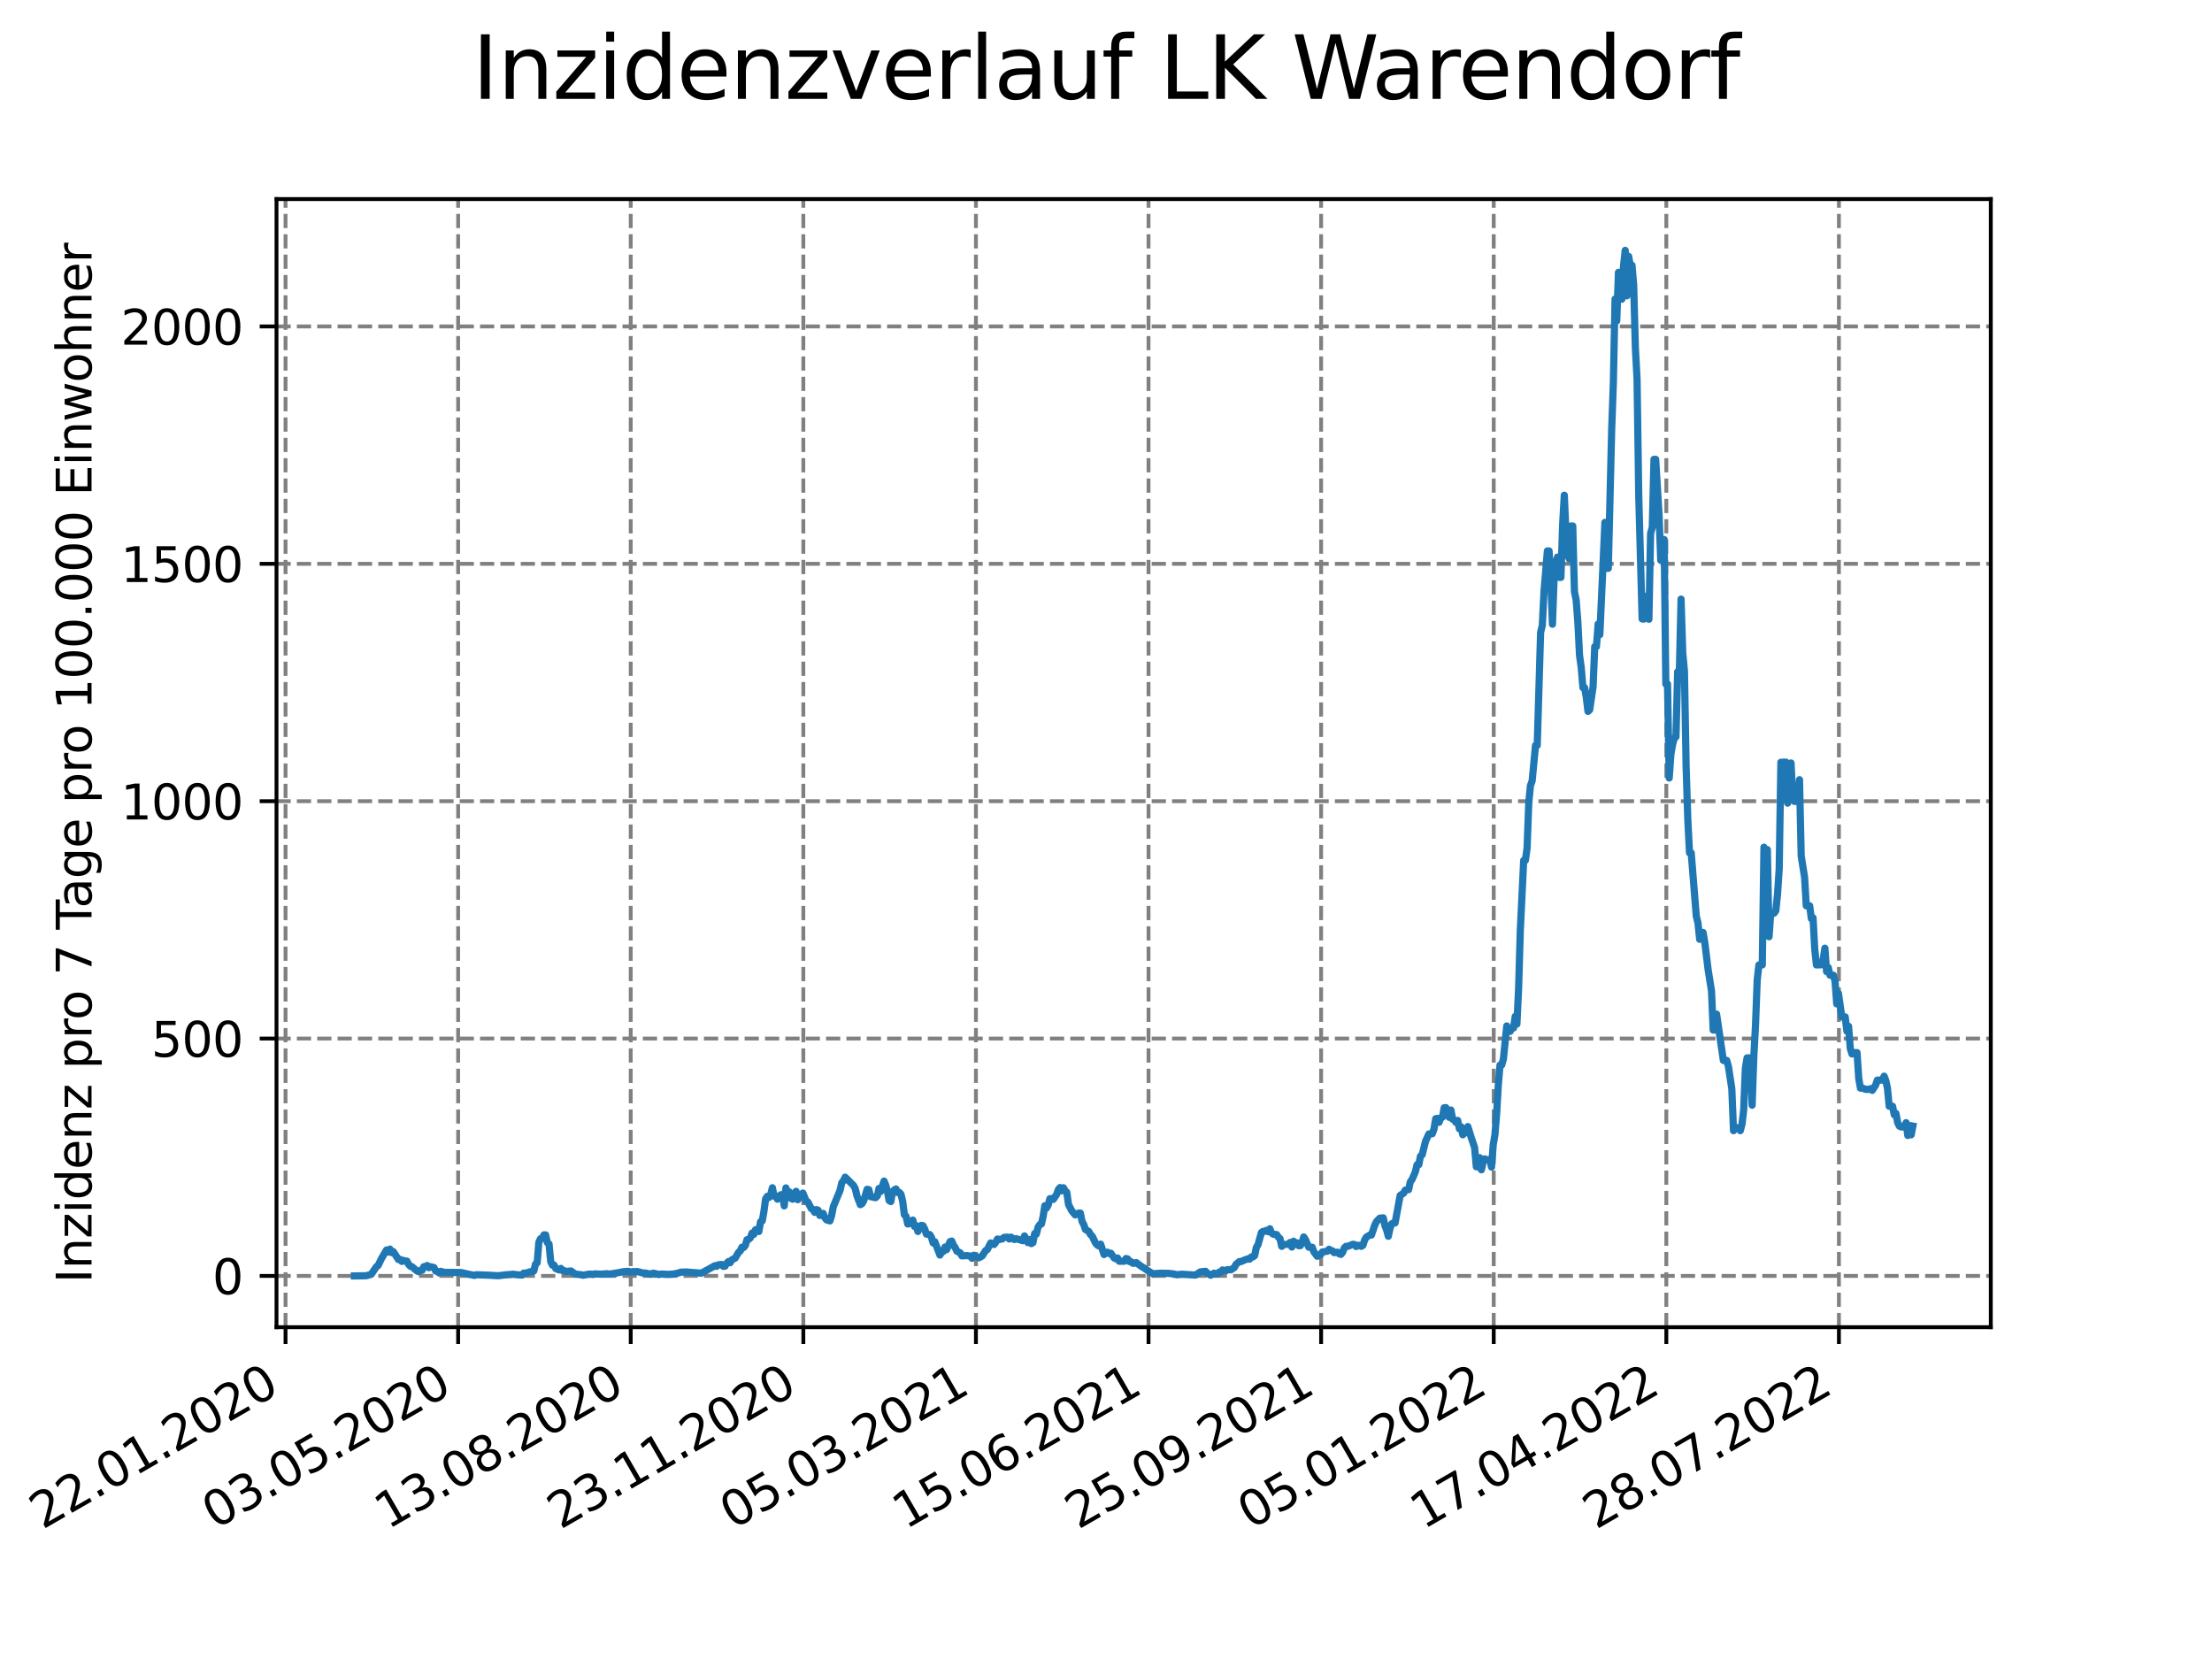 <?xml version="1.0" encoding="utf-8" standalone="no"?>
<!DOCTYPE svg PUBLIC "-//W3C//DTD SVG 1.1//EN"
  "http://www.w3.org/Graphics/SVG/1.1/DTD/svg11.dtd">
<svg xmlns:xlink="http://www.w3.org/1999/xlink" width="460.8pt" height="345.6pt" viewBox="0 0 460.8 345.6" xmlns="http://www.w3.org/2000/svg" version="1.1">
 <defs>
  <style type="text/css">*{stroke-linejoin: round; stroke-linecap: butt}</style>
 </defs>
 <g id="figure_1">
  <g id="patch_1">
   <path d="M 0 345.6 
L 460.8 345.6 
L 460.8 0 
L 0 0 
z
" style="fill: #ffffff"/>
  </g>
  <g id="axes_1">
   <g id="patch_2">
    <path d="M 57.6 276.48 
L 414.72 276.48 
L 414.72 41.472 
L 57.6 41.472 
z
" style="fill: #ffffff"/>
   </g>
   <g id="matplotlib.axis_1">
    <g id="xtick_1">
     <g id="line2d_1">
      <path d="M 59.483 276.48 
L 59.483 41.472 
" clip-path="url(#p70983e9c5d)" style="fill: none; stroke-dasharray: 2.96,1.28; stroke-dashoffset: 0; stroke: #808080; stroke-width: 0.8"/>
     </g>
     <g id="line2d_2">
      <defs>
       <path id="m62531415c8" d="M 0 0 
L 0 3.5 
" style="stroke: #000000; stroke-width: 0.8"/>
      </defs>
      <g>
       <use xlink:href="#m62531415c8" x="59.483" y="276.48" style="stroke: #000000; stroke-width: 0.8"/>
      </g>
     </g>
     <g id="text_1">
      <!-- 22.01.2020 -->
      <g transform="translate(8.858 318.689)rotate(-30)scale(0.1 -0.1)">
       <defs>
        <path id="DejaVuSans-32" d="M 1228 531 
L 3431 531 
L 3431 0 
L 469 0 
L 469 531 
Q 828 903 1448 1529 
Q 2069 2156 2228 2338 
Q 2531 2678 2651 2914 
Q 2772 3150 2772 3378 
Q 2772 3750 2511 3984 
Q 2250 4219 1831 4219 
Q 1534 4219 1204 4116 
Q 875 4013 500 3803 
L 500 4441 
Q 881 4594 1212 4672 
Q 1544 4750 1819 4750 
Q 2544 4750 2975 4387 
Q 3406 4025 3406 3419 
Q 3406 3131 3298 2873 
Q 3191 2616 2906 2266 
Q 2828 2175 2409 1742 
Q 1991 1309 1228 531 
z
" transform="scale(0.016)"/>
        <path id="DejaVuSans-2e" d="M 684 794 
L 1344 794 
L 1344 0 
L 684 0 
L 684 794 
z
" transform="scale(0.016)"/>
        <path id="DejaVuSans-30" d="M 2034 4250 
Q 1547 4250 1301 3770 
Q 1056 3291 1056 2328 
Q 1056 1369 1301 889 
Q 1547 409 2034 409 
Q 2525 409 2770 889 
Q 3016 1369 3016 2328 
Q 3016 3291 2770 3770 
Q 2525 4250 2034 4250 
z
M 2034 4750 
Q 2819 4750 3233 4129 
Q 3647 3509 3647 2328 
Q 3647 1150 3233 529 
Q 2819 -91 2034 -91 
Q 1250 -91 836 529 
Q 422 1150 422 2328 
Q 422 3509 836 4129 
Q 1250 4750 2034 4750 
z
" transform="scale(0.016)"/>
        <path id="DejaVuSans-31" d="M 794 531 
L 1825 531 
L 1825 4091 
L 703 3866 
L 703 4441 
L 1819 4666 
L 2450 4666 
L 2450 531 
L 3481 531 
L 3481 0 
L 794 0 
L 794 531 
z
" transform="scale(0.016)"/>
       </defs>
       <use xlink:href="#DejaVuSans-32"/>
       <use xlink:href="#DejaVuSans-32" x="63.623"/>
       <use xlink:href="#DejaVuSans-2e" x="127.246"/>
       <use xlink:href="#DejaVuSans-30" x="159.033"/>
       <use xlink:href="#DejaVuSans-31" x="222.656"/>
       <use xlink:href="#DejaVuSans-2e" x="286.279"/>
       <use xlink:href="#DejaVuSans-32" x="318.066"/>
       <use xlink:href="#DejaVuSans-30" x="381.689"/>
       <use xlink:href="#DejaVuSans-32" x="445.312"/>
       <use xlink:href="#DejaVuSans-30" x="508.936"/>
      </g>
     </g>
    </g>
    <g id="xtick_2">
     <g id="line2d_3">
      <path d="M 95.438 276.48 
L 95.438 41.472 
" clip-path="url(#p70983e9c5d)" style="fill: none; stroke-dasharray: 2.96,1.28; stroke-dashoffset: 0; stroke: #808080; stroke-width: 0.8"/>
     </g>
     <g id="line2d_4">
      <g>
       <use xlink:href="#m62531415c8" x="95.438" y="276.48" style="stroke: #000000; stroke-width: 0.8"/>
      </g>
     </g>
     <g id="text_2">
      <!-- 03.05.2020 -->
      <g transform="translate(44.813 318.689)rotate(-30)scale(0.1 -0.1)">
       <defs>
        <path id="DejaVuSans-33" d="M 2597 2516 
Q 3050 2419 3304 2112 
Q 3559 1806 3559 1356 
Q 3559 666 3084 287 
Q 2609 -91 1734 -91 
Q 1441 -91 1130 -33 
Q 819 25 488 141 
L 488 750 
Q 750 597 1062 519 
Q 1375 441 1716 441 
Q 2309 441 2620 675 
Q 2931 909 2931 1356 
Q 2931 1769 2642 2001 
Q 2353 2234 1838 2234 
L 1294 2234 
L 1294 2753 
L 1863 2753 
Q 2328 2753 2575 2939 
Q 2822 3125 2822 3475 
Q 2822 3834 2567 4026 
Q 2313 4219 1838 4219 
Q 1578 4219 1281 4162 
Q 984 4106 628 3988 
L 628 4550 
Q 988 4650 1302 4700 
Q 1616 4750 1894 4750 
Q 2613 4750 3031 4423 
Q 3450 4097 3450 3541 
Q 3450 3153 3228 2886 
Q 3006 2619 2597 2516 
z
" transform="scale(0.016)"/>
        <path id="DejaVuSans-35" d="M 691 4666 
L 3169 4666 
L 3169 4134 
L 1269 4134 
L 1269 2991 
Q 1406 3038 1543 3061 
Q 1681 3084 1819 3084 
Q 2600 3084 3056 2656 
Q 3513 2228 3513 1497 
Q 3513 744 3044 326 
Q 2575 -91 1722 -91 
Q 1428 -91 1123 -41 
Q 819 9 494 109 
L 494 744 
Q 775 591 1075 516 
Q 1375 441 1709 441 
Q 2250 441 2565 725 
Q 2881 1009 2881 1497 
Q 2881 1984 2565 2268 
Q 2250 2553 1709 2553 
Q 1456 2553 1204 2497 
Q 953 2441 691 2322 
L 691 4666 
z
" transform="scale(0.016)"/>
       </defs>
       <use xlink:href="#DejaVuSans-30"/>
       <use xlink:href="#DejaVuSans-33" x="63.623"/>
       <use xlink:href="#DejaVuSans-2e" x="127.246"/>
       <use xlink:href="#DejaVuSans-30" x="159.033"/>
       <use xlink:href="#DejaVuSans-35" x="222.656"/>
       <use xlink:href="#DejaVuSans-2e" x="286.279"/>
       <use xlink:href="#DejaVuSans-32" x="318.066"/>
       <use xlink:href="#DejaVuSans-30" x="381.689"/>
       <use xlink:href="#DejaVuSans-32" x="445.312"/>
       <use xlink:href="#DejaVuSans-30" x="508.936"/>
      </g>
     </g>
    </g>
    <g id="xtick_3">
     <g id="line2d_5">
      <path d="M 131.393 276.48 
L 131.393 41.472 
" clip-path="url(#p70983e9c5d)" style="fill: none; stroke-dasharray: 2.96,1.28; stroke-dashoffset: 0; stroke: #808080; stroke-width: 0.8"/>
     </g>
     <g id="line2d_6">
      <g>
       <use xlink:href="#m62531415c8" x="131.393" y="276.48" style="stroke: #000000; stroke-width: 0.8"/>
      </g>
     </g>
     <g id="text_3">
      <!-- 13.08.2020 -->
      <g transform="translate(80.768 318.689)rotate(-30)scale(0.1 -0.1)">
       <defs>
        <path id="DejaVuSans-38" d="M 2034 2216 
Q 1584 2216 1326 1975 
Q 1069 1734 1069 1313 
Q 1069 891 1326 650 
Q 1584 409 2034 409 
Q 2484 409 2743 651 
Q 3003 894 3003 1313 
Q 3003 1734 2745 1975 
Q 2488 2216 2034 2216 
z
M 1403 2484 
Q 997 2584 770 2862 
Q 544 3141 544 3541 
Q 544 4100 942 4425 
Q 1341 4750 2034 4750 
Q 2731 4750 3128 4425 
Q 3525 4100 3525 3541 
Q 3525 3141 3298 2862 
Q 3072 2584 2669 2484 
Q 3125 2378 3379 2068 
Q 3634 1759 3634 1313 
Q 3634 634 3220 271 
Q 2806 -91 2034 -91 
Q 1263 -91 848 271 
Q 434 634 434 1313 
Q 434 1759 690 2068 
Q 947 2378 1403 2484 
z
M 1172 3481 
Q 1172 3119 1398 2916 
Q 1625 2713 2034 2713 
Q 2441 2713 2670 2916 
Q 2900 3119 2900 3481 
Q 2900 3844 2670 4047 
Q 2441 4250 2034 4250 
Q 1625 4250 1398 4047 
Q 1172 3844 1172 3481 
z
" transform="scale(0.016)"/>
       </defs>
       <use xlink:href="#DejaVuSans-31"/>
       <use xlink:href="#DejaVuSans-33" x="63.623"/>
       <use xlink:href="#DejaVuSans-2e" x="127.246"/>
       <use xlink:href="#DejaVuSans-30" x="159.033"/>
       <use xlink:href="#DejaVuSans-38" x="222.656"/>
       <use xlink:href="#DejaVuSans-2e" x="286.279"/>
       <use xlink:href="#DejaVuSans-32" x="318.066"/>
       <use xlink:href="#DejaVuSans-30" x="381.689"/>
       <use xlink:href="#DejaVuSans-32" x="445.312"/>
       <use xlink:href="#DejaVuSans-30" x="508.936"/>
      </g>
     </g>
    </g>
    <g id="xtick_4">
     <g id="line2d_7">
      <path d="M 167.349 276.48 
L 167.349 41.472 
" clip-path="url(#p70983e9c5d)" style="fill: none; stroke-dasharray: 2.96,1.28; stroke-dashoffset: 0; stroke: #808080; stroke-width: 0.8"/>
     </g>
     <g id="line2d_8">
      <g>
       <use xlink:href="#m62531415c8" x="167.349" y="276.48" style="stroke: #000000; stroke-width: 0.8"/>
      </g>
     </g>
     <g id="text_4">
      <!-- 23.11.2020 -->
      <g transform="translate(116.723 318.689)rotate(-30)scale(0.1 -0.1)">
       <use xlink:href="#DejaVuSans-32"/>
       <use xlink:href="#DejaVuSans-33" x="63.623"/>
       <use xlink:href="#DejaVuSans-2e" x="127.246"/>
       <use xlink:href="#DejaVuSans-31" x="159.033"/>
       <use xlink:href="#DejaVuSans-31" x="222.656"/>
       <use xlink:href="#DejaVuSans-2e" x="286.279"/>
       <use xlink:href="#DejaVuSans-32" x="318.066"/>
       <use xlink:href="#DejaVuSans-30" x="381.689"/>
       <use xlink:href="#DejaVuSans-32" x="445.312"/>
       <use xlink:href="#DejaVuSans-30" x="508.936"/>
      </g>
     </g>
    </g>
    <g id="xtick_5">
     <g id="line2d_9">
      <path d="M 203.304 276.48 
L 203.304 41.472 
" clip-path="url(#p70983e9c5d)" style="fill: none; stroke-dasharray: 2.96,1.28; stroke-dashoffset: 0; stroke: #808080; stroke-width: 0.8"/>
     </g>
     <g id="line2d_10">
      <g>
       <use xlink:href="#m62531415c8" x="203.304" y="276.48" style="stroke: #000000; stroke-width: 0.8"/>
      </g>
     </g>
     <g id="text_5">
      <!-- 05.03.2021 -->
      <g transform="translate(152.679 318.689)rotate(-30)scale(0.1 -0.1)">
       <use xlink:href="#DejaVuSans-30"/>
       <use xlink:href="#DejaVuSans-35" x="63.623"/>
       <use xlink:href="#DejaVuSans-2e" x="127.246"/>
       <use xlink:href="#DejaVuSans-30" x="159.033"/>
       <use xlink:href="#DejaVuSans-33" x="222.656"/>
       <use xlink:href="#DejaVuSans-2e" x="286.279"/>
       <use xlink:href="#DejaVuSans-32" x="318.066"/>
       <use xlink:href="#DejaVuSans-30" x="381.689"/>
       <use xlink:href="#DejaVuSans-32" x="445.312"/>
       <use xlink:href="#DejaVuSans-31" x="508.936"/>
      </g>
     </g>
    </g>
    <g id="xtick_6">
     <g id="line2d_11">
      <path d="M 239.259 276.48 
L 239.259 41.472 
" clip-path="url(#p70983e9c5d)" style="fill: none; stroke-dasharray: 2.96,1.28; stroke-dashoffset: 0; stroke: #808080; stroke-width: 0.8"/>
     </g>
     <g id="line2d_12">
      <g>
       <use xlink:href="#m62531415c8" x="239.259" y="276.48" style="stroke: #000000; stroke-width: 0.8"/>
      </g>
     </g>
     <g id="text_6">
      <!-- 15.06.2021 -->
      <g transform="translate(188.634 318.689)rotate(-30)scale(0.1 -0.1)">
       <defs>
        <path id="DejaVuSans-36" d="M 2113 2584 
Q 1688 2584 1439 2293 
Q 1191 2003 1191 1497 
Q 1191 994 1439 701 
Q 1688 409 2113 409 
Q 2538 409 2786 701 
Q 3034 994 3034 1497 
Q 3034 2003 2786 2293 
Q 2538 2584 2113 2584 
z
M 3366 4563 
L 3366 3988 
Q 3128 4100 2886 4159 
Q 2644 4219 2406 4219 
Q 1781 4219 1451 3797 
Q 1122 3375 1075 2522 
Q 1259 2794 1537 2939 
Q 1816 3084 2150 3084 
Q 2853 3084 3261 2657 
Q 3669 2231 3669 1497 
Q 3669 778 3244 343 
Q 2819 -91 2113 -91 
Q 1303 -91 875 529 
Q 447 1150 447 2328 
Q 447 3434 972 4092 
Q 1497 4750 2381 4750 
Q 2619 4750 2861 4703 
Q 3103 4656 3366 4563 
z
" transform="scale(0.016)"/>
       </defs>
       <use xlink:href="#DejaVuSans-31"/>
       <use xlink:href="#DejaVuSans-35" x="63.623"/>
       <use xlink:href="#DejaVuSans-2e" x="127.246"/>
       <use xlink:href="#DejaVuSans-30" x="159.033"/>
       <use xlink:href="#DejaVuSans-36" x="222.656"/>
       <use xlink:href="#DejaVuSans-2e" x="286.279"/>
       <use xlink:href="#DejaVuSans-32" x="318.066"/>
       <use xlink:href="#DejaVuSans-30" x="381.689"/>
       <use xlink:href="#DejaVuSans-32" x="445.312"/>
       <use xlink:href="#DejaVuSans-31" x="508.936"/>
      </g>
     </g>
    </g>
    <g id="xtick_7">
     <g id="line2d_13">
      <path d="M 275.214 276.48 
L 275.214 41.472 
" clip-path="url(#p70983e9c5d)" style="fill: none; stroke-dasharray: 2.96,1.28; stroke-dashoffset: 0; stroke: #808080; stroke-width: 0.8"/>
     </g>
     <g id="line2d_14">
      <g>
       <use xlink:href="#m62531415c8" x="275.214" y="276.48" style="stroke: #000000; stroke-width: 0.8"/>
      </g>
     </g>
     <g id="text_7">
      <!-- 25.09.2021 -->
      <g transform="translate(224.589 318.689)rotate(-30)scale(0.1 -0.1)">
       <defs>
        <path id="DejaVuSans-39" d="M 703 97 
L 703 672 
Q 941 559 1184 500 
Q 1428 441 1663 441 
Q 2288 441 2617 861 
Q 2947 1281 2994 2138 
Q 2813 1869 2534 1725 
Q 2256 1581 1919 1581 
Q 1219 1581 811 2004 
Q 403 2428 403 3163 
Q 403 3881 828 4315 
Q 1253 4750 1959 4750 
Q 2769 4750 3195 4129 
Q 3622 3509 3622 2328 
Q 3622 1225 3098 567 
Q 2575 -91 1691 -91 
Q 1453 -91 1209 -44 
Q 966 3 703 97 
z
M 1959 2075 
Q 2384 2075 2632 2365 
Q 2881 2656 2881 3163 
Q 2881 3666 2632 3958 
Q 2384 4250 1959 4250 
Q 1534 4250 1286 3958 
Q 1038 3666 1038 3163 
Q 1038 2656 1286 2365 
Q 1534 2075 1959 2075 
z
" transform="scale(0.016)"/>
       </defs>
       <use xlink:href="#DejaVuSans-32"/>
       <use xlink:href="#DejaVuSans-35" x="63.623"/>
       <use xlink:href="#DejaVuSans-2e" x="127.246"/>
       <use xlink:href="#DejaVuSans-30" x="159.033"/>
       <use xlink:href="#DejaVuSans-39" x="222.656"/>
       <use xlink:href="#DejaVuSans-2e" x="286.279"/>
       <use xlink:href="#DejaVuSans-32" x="318.066"/>
       <use xlink:href="#DejaVuSans-30" x="381.689"/>
       <use xlink:href="#DejaVuSans-32" x="445.312"/>
       <use xlink:href="#DejaVuSans-31" x="508.936"/>
      </g>
     </g>
    </g>
    <g id="xtick_8">
     <g id="line2d_15">
      <path d="M 311.17 276.48 
L 311.17 41.472 
" clip-path="url(#p70983e9c5d)" style="fill: none; stroke-dasharray: 2.96,1.28; stroke-dashoffset: 0; stroke: #808080; stroke-width: 0.8"/>
     </g>
     <g id="line2d_16">
      <g>
       <use xlink:href="#m62531415c8" x="311.17" y="276.48" style="stroke: #000000; stroke-width: 0.8"/>
      </g>
     </g>
     <g id="text_8">
      <!-- 05.01.2022 -->
      <g transform="translate(260.544 318.689)rotate(-30)scale(0.1 -0.1)">
       <use xlink:href="#DejaVuSans-30"/>
       <use xlink:href="#DejaVuSans-35" x="63.623"/>
       <use xlink:href="#DejaVuSans-2e" x="127.246"/>
       <use xlink:href="#DejaVuSans-30" x="159.033"/>
       <use xlink:href="#DejaVuSans-31" x="222.656"/>
       <use xlink:href="#DejaVuSans-2e" x="286.279"/>
       <use xlink:href="#DejaVuSans-32" x="318.066"/>
       <use xlink:href="#DejaVuSans-30" x="381.689"/>
       <use xlink:href="#DejaVuSans-32" x="445.312"/>
       <use xlink:href="#DejaVuSans-32" x="508.936"/>
      </g>
     </g>
    </g>
    <g id="xtick_9">
     <g id="line2d_17">
      <path d="M 347.125 276.48 
L 347.125 41.472 
" clip-path="url(#p70983e9c5d)" style="fill: none; stroke-dasharray: 2.96,1.28; stroke-dashoffset: 0; stroke: #808080; stroke-width: 0.8"/>
     </g>
     <g id="line2d_18">
      <g>
       <use xlink:href="#m62531415c8" x="347.125" y="276.48" style="stroke: #000000; stroke-width: 0.8"/>
      </g>
     </g>
     <g id="text_9">
      <!-- 17.04.2022 -->
      <g transform="translate(296.5 318.689)rotate(-30)scale(0.1 -0.1)">
       <defs>
        <path id="DejaVuSans-37" d="M 525 4666 
L 3525 4666 
L 3525 4397 
L 1831 0 
L 1172 0 
L 2766 4134 
L 525 4134 
L 525 4666 
z
" transform="scale(0.016)"/>
        <path id="DejaVuSans-34" d="M 2419 4116 
L 825 1625 
L 2419 1625 
L 2419 4116 
z
M 2253 4666 
L 3047 4666 
L 3047 1625 
L 3713 1625 
L 3713 1100 
L 3047 1100 
L 3047 0 
L 2419 0 
L 2419 1100 
L 313 1100 
L 313 1709 
L 2253 4666 
z
" transform="scale(0.016)"/>
       </defs>
       <use xlink:href="#DejaVuSans-31"/>
       <use xlink:href="#DejaVuSans-37" x="63.623"/>
       <use xlink:href="#DejaVuSans-2e" x="127.246"/>
       <use xlink:href="#DejaVuSans-30" x="159.033"/>
       <use xlink:href="#DejaVuSans-34" x="222.656"/>
       <use xlink:href="#DejaVuSans-2e" x="286.279"/>
       <use xlink:href="#DejaVuSans-32" x="318.066"/>
       <use xlink:href="#DejaVuSans-30" x="381.689"/>
       <use xlink:href="#DejaVuSans-32" x="445.312"/>
       <use xlink:href="#DejaVuSans-32" x="508.936"/>
      </g>
     </g>
    </g>
    <g id="xtick_10">
     <g id="line2d_19">
      <path d="M 383.08 276.48 
L 383.08 41.472 
" clip-path="url(#p70983e9c5d)" style="fill: none; stroke-dasharray: 2.96,1.28; stroke-dashoffset: 0; stroke: #808080; stroke-width: 0.8"/>
     </g>
     <g id="line2d_20">
      <g>
       <use xlink:href="#m62531415c8" x="383.08" y="276.48" style="stroke: #000000; stroke-width: 0.8"/>
      </g>
     </g>
     <g id="text_10">
      <!-- 28.07.2022 -->
      <g transform="translate(332.455 318.689)rotate(-30)scale(0.1 -0.1)">
       <use xlink:href="#DejaVuSans-32"/>
       <use xlink:href="#DejaVuSans-38" x="63.623"/>
       <use xlink:href="#DejaVuSans-2e" x="127.246"/>
       <use xlink:href="#DejaVuSans-30" x="159.033"/>
       <use xlink:href="#DejaVuSans-37" x="222.656"/>
       <use xlink:href="#DejaVuSans-2e" x="286.279"/>
       <use xlink:href="#DejaVuSans-32" x="318.066"/>
       <use xlink:href="#DejaVuSans-30" x="381.689"/>
       <use xlink:href="#DejaVuSans-32" x="445.312"/>
       <use xlink:href="#DejaVuSans-32" x="508.936"/>
      </g>
     </g>
    </g>
   </g>
   <g id="matplotlib.axis_2">
    <g id="ytick_1">
     <g id="line2d_21">
      <path d="M 57.6 265.798 
L 414.72 265.798 
" clip-path="url(#p70983e9c5d)" style="fill: none; stroke-dasharray: 2.96,1.28; stroke-dashoffset: 0; stroke: #808080; stroke-width: 0.8"/>
     </g>
     <g id="line2d_22">
      <defs>
       <path id="md8bc93d835" d="M 0 0 
L -3.5 0 
" style="stroke: #000000; stroke-width: 0.8"/>
      </defs>
      <g>
       <use xlink:href="#md8bc93d835" x="57.6" y="265.798" style="stroke: #000000; stroke-width: 0.8"/>
      </g>
     </g>
     <g id="text_11">
      <!-- 0 -->
      <g transform="translate(44.237 269.597)scale(0.1 -0.1)">
       <use xlink:href="#DejaVuSans-30"/>
      </g>
     </g>
    </g>
    <g id="ytick_2">
     <g id="line2d_23">
      <path d="M 57.6 216.349 
L 414.72 216.349 
" clip-path="url(#p70983e9c5d)" style="fill: none; stroke-dasharray: 2.96,1.28; stroke-dashoffset: 0; stroke: #808080; stroke-width: 0.8"/>
     </g>
     <g id="line2d_24">
      <g>
       <use xlink:href="#md8bc93d835" x="57.6" y="216.349" style="stroke: #000000; stroke-width: 0.8"/>
      </g>
     </g>
     <g id="text_12">
      <!-- 500 -->
      <g transform="translate(31.512 220.148)scale(0.1 -0.1)">
       <use xlink:href="#DejaVuSans-35"/>
       <use xlink:href="#DejaVuSans-30" x="63.623"/>
       <use xlink:href="#DejaVuSans-30" x="127.246"/>
      </g>
     </g>
    </g>
    <g id="ytick_3">
     <g id="line2d_25">
      <path d="M 57.6 166.9 
L 414.72 166.9 
" clip-path="url(#p70983e9c5d)" style="fill: none; stroke-dasharray: 2.96,1.28; stroke-dashoffset: 0; stroke: #808080; stroke-width: 0.8"/>
     </g>
     <g id="line2d_26">
      <g>
       <use xlink:href="#md8bc93d835" x="57.6" y="166.9" style="stroke: #000000; stroke-width: 0.8"/>
      </g>
     </g>
     <g id="text_13">
      <!-- 1000 -->
      <g transform="translate(25.15 170.699)scale(0.1 -0.1)">
       <use xlink:href="#DejaVuSans-31"/>
       <use xlink:href="#DejaVuSans-30" x="63.623"/>
       <use xlink:href="#DejaVuSans-30" x="127.246"/>
       <use xlink:href="#DejaVuSans-30" x="190.869"/>
      </g>
     </g>
    </g>
    <g id="ytick_4">
     <g id="line2d_27">
      <path d="M 57.6 117.45 
L 414.72 117.45 
" clip-path="url(#p70983e9c5d)" style="fill: none; stroke-dasharray: 2.96,1.28; stroke-dashoffset: 0; stroke: #808080; stroke-width: 0.8"/>
     </g>
     <g id="line2d_28">
      <g>
       <use xlink:href="#md8bc93d835" x="57.6" y="117.45" style="stroke: #000000; stroke-width: 0.8"/>
      </g>
     </g>
     <g id="text_14">
      <!-- 1500 -->
      <g transform="translate(25.15 121.25)scale(0.1 -0.1)">
       <use xlink:href="#DejaVuSans-31"/>
       <use xlink:href="#DejaVuSans-35" x="63.623"/>
       <use xlink:href="#DejaVuSans-30" x="127.246"/>
       <use xlink:href="#DejaVuSans-30" x="190.869"/>
      </g>
     </g>
    </g>
    <g id="ytick_5">
     <g id="line2d_29">
      <path d="M 57.6 68.001 
L 414.72 68.001 
" clip-path="url(#p70983e9c5d)" style="fill: none; stroke-dasharray: 2.96,1.28; stroke-dashoffset: 0; stroke: #808080; stroke-width: 0.8"/>
     </g>
     <g id="line2d_30">
      <g>
       <use xlink:href="#md8bc93d835" x="57.6" y="68.001" style="stroke: #000000; stroke-width: 0.8"/>
      </g>
     </g>
     <g id="text_15">
      <!-- 2000 -->
      <g transform="translate(25.15 71.8)scale(0.1 -0.1)">
       <use xlink:href="#DejaVuSans-32"/>
       <use xlink:href="#DejaVuSans-30" x="63.623"/>
       <use xlink:href="#DejaVuSans-30" x="127.246"/>
       <use xlink:href="#DejaVuSans-30" x="190.869"/>
      </g>
     </g>
    </g>
    <g id="text_16">
     <!-- Inzidenz pro 7 Tage pro 100.000 Einwohner -->
     <g transform="translate(19.07 267.301)rotate(-90)scale(0.1 -0.1)">
      <defs>
       <path id="DejaVuSans-49" d="M 628 4666 
L 1259 4666 
L 1259 0 
L 628 0 
L 628 4666 
z
" transform="scale(0.016)"/>
       <path id="DejaVuSans-6e" d="M 3513 2113 
L 3513 0 
L 2938 0 
L 2938 2094 
Q 2938 2591 2744 2837 
Q 2550 3084 2163 3084 
Q 1697 3084 1428 2787 
Q 1159 2491 1159 1978 
L 1159 0 
L 581 0 
L 581 3500 
L 1159 3500 
L 1159 2956 
Q 1366 3272 1645 3428 
Q 1925 3584 2291 3584 
Q 2894 3584 3203 3211 
Q 3513 2838 3513 2113 
z
" transform="scale(0.016)"/>
       <path id="DejaVuSans-7a" d="M 353 3500 
L 3084 3500 
L 3084 2975 
L 922 459 
L 3084 459 
L 3084 0 
L 275 0 
L 275 525 
L 2438 3041 
L 353 3041 
L 353 3500 
z
" transform="scale(0.016)"/>
       <path id="DejaVuSans-69" d="M 603 3500 
L 1178 3500 
L 1178 0 
L 603 0 
L 603 3500 
z
M 603 4863 
L 1178 4863 
L 1178 4134 
L 603 4134 
L 603 4863 
z
" transform="scale(0.016)"/>
       <path id="DejaVuSans-64" d="M 2906 2969 
L 2906 4863 
L 3481 4863 
L 3481 0 
L 2906 0 
L 2906 525 
Q 2725 213 2448 61 
Q 2172 -91 1784 -91 
Q 1150 -91 751 415 
Q 353 922 353 1747 
Q 353 2572 751 3078 
Q 1150 3584 1784 3584 
Q 2172 3584 2448 3432 
Q 2725 3281 2906 2969 
z
M 947 1747 
Q 947 1113 1208 752 
Q 1469 391 1925 391 
Q 2381 391 2643 752 
Q 2906 1113 2906 1747 
Q 2906 2381 2643 2742 
Q 2381 3103 1925 3103 
Q 1469 3103 1208 2742 
Q 947 2381 947 1747 
z
" transform="scale(0.016)"/>
       <path id="DejaVuSans-65" d="M 3597 1894 
L 3597 1613 
L 953 1613 
Q 991 1019 1311 708 
Q 1631 397 2203 397 
Q 2534 397 2845 478 
Q 3156 559 3463 722 
L 3463 178 
Q 3153 47 2828 -22 
Q 2503 -91 2169 -91 
Q 1331 -91 842 396 
Q 353 884 353 1716 
Q 353 2575 817 3079 
Q 1281 3584 2069 3584 
Q 2775 3584 3186 3129 
Q 3597 2675 3597 1894 
z
M 3022 2063 
Q 3016 2534 2758 2815 
Q 2500 3097 2075 3097 
Q 1594 3097 1305 2825 
Q 1016 2553 972 2059 
L 3022 2063 
z
" transform="scale(0.016)"/>
       <path id="DejaVuSans-20" transform="scale(0.016)"/>
       <path id="DejaVuSans-70" d="M 1159 525 
L 1159 -1331 
L 581 -1331 
L 581 3500 
L 1159 3500 
L 1159 2969 
Q 1341 3281 1617 3432 
Q 1894 3584 2278 3584 
Q 2916 3584 3314 3078 
Q 3713 2572 3713 1747 
Q 3713 922 3314 415 
Q 2916 -91 2278 -91 
Q 1894 -91 1617 61 
Q 1341 213 1159 525 
z
M 3116 1747 
Q 3116 2381 2855 2742 
Q 2594 3103 2138 3103 
Q 1681 3103 1420 2742 
Q 1159 2381 1159 1747 
Q 1159 1113 1420 752 
Q 1681 391 2138 391 
Q 2594 391 2855 752 
Q 3116 1113 3116 1747 
z
" transform="scale(0.016)"/>
       <path id="DejaVuSans-72" d="M 2631 2963 
Q 2534 3019 2420 3045 
Q 2306 3072 2169 3072 
Q 1681 3072 1420 2755 
Q 1159 2438 1159 1844 
L 1159 0 
L 581 0 
L 581 3500 
L 1159 3500 
L 1159 2956 
Q 1341 3275 1631 3429 
Q 1922 3584 2338 3584 
Q 2397 3584 2469 3576 
Q 2541 3569 2628 3553 
L 2631 2963 
z
" transform="scale(0.016)"/>
       <path id="DejaVuSans-6f" d="M 1959 3097 
Q 1497 3097 1228 2736 
Q 959 2375 959 1747 
Q 959 1119 1226 758 
Q 1494 397 1959 397 
Q 2419 397 2687 759 
Q 2956 1122 2956 1747 
Q 2956 2369 2687 2733 
Q 2419 3097 1959 3097 
z
M 1959 3584 
Q 2709 3584 3137 3096 
Q 3566 2609 3566 1747 
Q 3566 888 3137 398 
Q 2709 -91 1959 -91 
Q 1206 -91 779 398 
Q 353 888 353 1747 
Q 353 2609 779 3096 
Q 1206 3584 1959 3584 
z
" transform="scale(0.016)"/>
       <path id="DejaVuSans-54" d="M -19 4666 
L 3928 4666 
L 3928 4134 
L 2272 4134 
L 2272 0 
L 1638 0 
L 1638 4134 
L -19 4134 
L -19 4666 
z
" transform="scale(0.016)"/>
       <path id="DejaVuSans-61" d="M 2194 1759 
Q 1497 1759 1228 1600 
Q 959 1441 959 1056 
Q 959 750 1161 570 
Q 1363 391 1709 391 
Q 2188 391 2477 730 
Q 2766 1069 2766 1631 
L 2766 1759 
L 2194 1759 
z
M 3341 1997 
L 3341 0 
L 2766 0 
L 2766 531 
Q 2569 213 2275 61 
Q 1981 -91 1556 -91 
Q 1019 -91 701 211 
Q 384 513 384 1019 
Q 384 1609 779 1909 
Q 1175 2209 1959 2209 
L 2766 2209 
L 2766 2266 
Q 2766 2663 2505 2880 
Q 2244 3097 1772 3097 
Q 1472 3097 1187 3025 
Q 903 2953 641 2809 
L 641 3341 
Q 956 3463 1253 3523 
Q 1550 3584 1831 3584 
Q 2591 3584 2966 3190 
Q 3341 2797 3341 1997 
z
" transform="scale(0.016)"/>
       <path id="DejaVuSans-67" d="M 2906 1791 
Q 2906 2416 2648 2759 
Q 2391 3103 1925 3103 
Q 1463 3103 1205 2759 
Q 947 2416 947 1791 
Q 947 1169 1205 825 
Q 1463 481 1925 481 
Q 2391 481 2648 825 
Q 2906 1169 2906 1791 
z
M 3481 434 
Q 3481 -459 3084 -895 
Q 2688 -1331 1869 -1331 
Q 1566 -1331 1297 -1286 
Q 1028 -1241 775 -1147 
L 775 -588 
Q 1028 -725 1275 -790 
Q 1522 -856 1778 -856 
Q 2344 -856 2625 -561 
Q 2906 -266 2906 331 
L 2906 616 
Q 2728 306 2450 153 
Q 2172 0 1784 0 
Q 1141 0 747 490 
Q 353 981 353 1791 
Q 353 2603 747 3093 
Q 1141 3584 1784 3584 
Q 2172 3584 2450 3431 
Q 2728 3278 2906 2969 
L 2906 3500 
L 3481 3500 
L 3481 434 
z
" transform="scale(0.016)"/>
       <path id="DejaVuSans-45" d="M 628 4666 
L 3578 4666 
L 3578 4134 
L 1259 4134 
L 1259 2753 
L 3481 2753 
L 3481 2222 
L 1259 2222 
L 1259 531 
L 3634 531 
L 3634 0 
L 628 0 
L 628 4666 
z
" transform="scale(0.016)"/>
       <path id="DejaVuSans-77" d="M 269 3500 
L 844 3500 
L 1563 769 
L 2278 3500 
L 2956 3500 
L 3675 769 
L 4391 3500 
L 4966 3500 
L 4050 0 
L 3372 0 
L 2619 2869 
L 1863 0 
L 1184 0 
L 269 3500 
z
" transform="scale(0.016)"/>
       <path id="DejaVuSans-68" d="M 3513 2113 
L 3513 0 
L 2938 0 
L 2938 2094 
Q 2938 2591 2744 2837 
Q 2550 3084 2163 3084 
Q 1697 3084 1428 2787 
Q 1159 2491 1159 1978 
L 1159 0 
L 581 0 
L 581 4863 
L 1159 4863 
L 1159 2956 
Q 1366 3272 1645 3428 
Q 1925 3584 2291 3584 
Q 2894 3584 3203 3211 
Q 3513 2838 3513 2113 
z
" transform="scale(0.016)"/>
      </defs>
      <use xlink:href="#DejaVuSans-49"/>
      <use xlink:href="#DejaVuSans-6e" x="29.492"/>
      <use xlink:href="#DejaVuSans-7a" x="92.871"/>
      <use xlink:href="#DejaVuSans-69" x="145.361"/>
      <use xlink:href="#DejaVuSans-64" x="173.145"/>
      <use xlink:href="#DejaVuSans-65" x="236.621"/>
      <use xlink:href="#DejaVuSans-6e" x="298.145"/>
      <use xlink:href="#DejaVuSans-7a" x="361.523"/>
      <use xlink:href="#DejaVuSans-20" x="414.014"/>
      <use xlink:href="#DejaVuSans-70" x="445.801"/>
      <use xlink:href="#DejaVuSans-72" x="509.277"/>
      <use xlink:href="#DejaVuSans-6f" x="548.141"/>
      <use xlink:href="#DejaVuSans-20" x="609.322"/>
      <use xlink:href="#DejaVuSans-37" x="641.109"/>
      <use xlink:href="#DejaVuSans-20" x="704.732"/>
      <use xlink:href="#DejaVuSans-54" x="736.52"/>
      <use xlink:href="#DejaVuSans-61" x="781.104"/>
      <use xlink:href="#DejaVuSans-67" x="842.383"/>
      <use xlink:href="#DejaVuSans-65" x="905.859"/>
      <use xlink:href="#DejaVuSans-20" x="967.383"/>
      <use xlink:href="#DejaVuSans-70" x="999.17"/>
      <use xlink:href="#DejaVuSans-72" x="1062.646"/>
      <use xlink:href="#DejaVuSans-6f" x="1101.51"/>
      <use xlink:href="#DejaVuSans-20" x="1162.691"/>
      <use xlink:href="#DejaVuSans-31" x="1194.479"/>
      <use xlink:href="#DejaVuSans-30" x="1258.102"/>
      <use xlink:href="#DejaVuSans-30" x="1321.725"/>
      <use xlink:href="#DejaVuSans-2e" x="1385.348"/>
      <use xlink:href="#DejaVuSans-30" x="1417.135"/>
      <use xlink:href="#DejaVuSans-30" x="1480.758"/>
      <use xlink:href="#DejaVuSans-30" x="1544.381"/>
      <use xlink:href="#DejaVuSans-20" x="1608.004"/>
      <use xlink:href="#DejaVuSans-45" x="1639.791"/>
      <use xlink:href="#DejaVuSans-69" x="1702.975"/>
      <use xlink:href="#DejaVuSans-6e" x="1730.758"/>
      <use xlink:href="#DejaVuSans-77" x="1794.137"/>
      <use xlink:href="#DejaVuSans-6f" x="1875.924"/>
      <use xlink:href="#DejaVuSans-68" x="1937.105"/>
      <use xlink:href="#DejaVuSans-6e" x="2000.484"/>
      <use xlink:href="#DejaVuSans-65" x="2063.863"/>
      <use xlink:href="#DejaVuSans-72" x="2125.387"/>
     </g>
    </g>
   </g>
   <g id="line2d_31">
    <path d="M 73.833 265.798 
L 76.3 265.762 
L 77.358 265.442 
L 78.415 263.876 
L 78.768 263.626 
L 79.473 262.167 
L 80.53 260.387 
L 80.883 260.814 
L 81.235 260.209 
L 81.588 260.957 
L 81.94 260.743 
L 82.998 262.381 
L 83.35 262.345 
L 83.703 262.772 
L 84.055 262.559 
L 84.408 262.737 
L 84.76 262.701 
L 85.113 263.377 
L 85.465 263.769 
L 85.818 263.876 
L 86.875 264.766 
L 87.228 264.908 
L 87.58 264.659 
L 87.933 264.623 
L 88.285 263.876 
L 88.638 263.84 
L 88.99 263.626 
L 89.343 264.089 
L 89.695 263.876 
L 90.4 264.054 
L 90.753 264.766 
L 91.105 264.872 
L 91.458 265.157 
L 91.81 264.837 
L 92.515 265.05 
L 96.04 265.086 
L 97.45 265.406 
L 98.86 265.691 
L 99.213 265.549 
L 102.033 265.655 
L 103.795 265.762 
L 105.205 265.584 
L 106.968 265.442 
L 107.673 265.549 
L 108.73 265.62 
L 109.083 265.228 
L 109.788 265.157 
L 110.493 264.908 
L 110.845 264.908 
L 111.198 264.766 
L 111.55 263.342 
L 111.903 263.057 
L 112.255 258.75 
L 112.608 258.038 
L 112.96 258.002 
L 113.313 257.255 
L 113.665 257.255 
L 114.018 258.857 
L 114.37 259.141 
L 114.723 262.808 
L 115.075 263.555 
L 115.428 263.555 
L 115.78 264.267 
L 116.485 264.552 
L 116.838 264.232 
L 117.191 264.694 
L 117.543 264.694 
L 117.896 264.872 
L 118.953 264.766 
L 119.658 265.299 
L 120.011 265.442 
L 121.068 265.549 
L 121.421 265.655 
L 122.831 265.406 
L 123.536 265.477 
L 123.888 265.371 
L 125.298 265.442 
L 126.356 265.335 
L 127.061 265.406 
L 128.823 265.122 
L 129.881 264.908 
L 130.938 264.837 
L 131.291 265.015 
L 131.996 264.872 
L 132.348 264.944 
L 132.701 264.872 
L 134.111 265.228 
L 134.463 265.193 
L 135.521 265.442 
L 135.873 265.264 
L 136.226 265.228 
L 137.283 265.513 
L 137.636 265.406 
L 139.398 265.477 
L 140.456 265.371 
L 141.161 265.228 
L 141.866 265.015 
L 142.923 264.979 
L 146.096 265.228 
L 148.563 263.876 
L 148.916 263.662 
L 149.268 263.804 
L 149.621 263.484 
L 150.326 263.413 
L 150.678 263.804 
L 151.031 263.769 
L 151.383 263.164 
L 151.736 262.808 
L 152.088 263.057 
L 152.441 262.452 
L 153.146 262.096 
L 153.851 260.886 
L 154.203 260.601 
L 154.556 259.818 
L 154.908 259.889 
L 155.261 259.462 
L 155.613 258.252 
L 155.966 258.18 
L 156.318 257.86 
L 156.671 256.863 
L 157.023 257.148 
L 157.376 256.187 
L 157.728 256.116 
L 158.081 256.543 
L 158.433 254.514 
L 158.786 254.336 
L 159.138 252.378 
L 159.491 249.744 
L 159.843 249.21 
L 160.196 249.46 
L 160.548 248.854 
L 160.901 247.431 
L 161.253 249.175 
L 161.606 249.104 
L 161.958 249.815 
L 162.311 249.531 
L 162.663 248.89 
L 163.016 248.854 
L 163.368 251.204 
L 163.721 247.466 
L 164.073 248.676 
L 164.426 248.285 
L 164.778 249.638 
L 165.131 249.815 
L 165.483 249.282 
L 165.836 248.178 
L 166.188 249.922 
L 166.541 249.424 
L 166.893 249.353 
L 167.246 248.534 
L 167.951 250.207 
L 168.303 250.421 
L 169.008 251.773 
L 169.361 251.951 
L 169.713 252.556 
L 170.066 251.987 
L 170.418 252.094 
L 170.771 253.197 
L 171.123 253.126 
L 171.476 252.77 
L 171.828 253.66 
L 172.181 254.123 
L 172.886 254.336 
L 173.238 253.233 
L 173.591 251.382 
L 175.001 247.965 
L 175.353 246.398 
L 175.706 245.971 
L 176.058 245.224 
L 177.821 246.968 
L 178.173 247.644 
L 178.526 249.139 
L 179.231 250.955 
L 179.583 250.741 
L 179.936 250.136 
L 180.641 247.751 
L 180.993 247.822 
L 181.346 249.282 
L 182.403 249.495 
L 182.756 249.139 
L 183.108 247.573 
L 183.461 248.214 
L 184.166 246.042 
L 184.518 246.897 
L 184.871 248.214 
L 185.223 250.1 
L 185.576 250.314 
L 185.928 248.285 
L 186.281 247.893 
L 186.633 247.68 
L 186.986 248.427 
L 187.338 248.392 
L 187.691 248.783 
L 188.043 250.278 
L 188.396 253.055 
L 188.748 253.375 
L 189.101 254.977 
L 189.453 254.906 
L 190.158 254.158 
L 190.511 255.511 
L 190.863 255.333 
L 191.216 256.543 
L 191.921 255.262 
L 192.273 255.333 
L 192.626 256.009 
L 192.978 257.077 
L 193.683 257.184 
L 194.036 257.753 
L 194.388 258.928 
L 194.741 258.679 
L 195.798 261.455 
L 196.151 260.85 
L 196.504 260.708 
L 196.856 259.782 
L 197.209 260.316 
L 197.914 258.643 
L 198.266 258.536 
L 198.619 259.391 
L 198.971 259.889 
L 199.324 260.636 
L 200.029 260.992 
L 200.381 261.633 
L 201.439 261.562 
L 202.144 261.669 
L 202.496 262.131 
L 202.849 261.491 
L 203.906 262.025 
L 204.611 261.633 
L 205.316 260.53 
L 205.669 260.316 
L 206.374 258.928 
L 206.726 259.177 
L 207.079 259.248 
L 207.431 258.786 
L 207.784 258.109 
L 208.136 258.216 
L 208.841 258.074 
L 209.194 257.753 
L 209.899 257.718 
L 210.251 258.109 
L 210.604 257.718 
L 211.309 258.216 
L 211.661 258.038 
L 213.071 258.465 
L 213.424 257.468 
L 214.129 258.857 
L 214.481 258.216 
L 214.834 259.07 
L 215.186 258.857 
L 215.539 256.97 
L 215.891 257.077 
L 216.244 255.653 
L 216.596 255.119 
L 216.949 254.977 
L 217.301 253.411 
L 217.654 251.168 
L 218.006 251.666 
L 218.359 251.026 
L 218.711 249.709 
L 219.064 249.673 
L 219.416 249.851 
L 220.121 248.819 
L 220.474 247.787 
L 220.826 247.395 
L 221.179 248.071 
L 221.531 247.431 
L 221.884 248.036 
L 222.236 248.392 
L 222.589 250.919 
L 223.294 252.272 
L 223.999 253.09 
L 224.704 252.699 
L 225.056 252.699 
L 225.409 254.443 
L 225.761 255.084 
L 226.114 256.116 
L 226.819 256.543 
L 227.171 257.184 
L 227.524 257.504 
L 228.229 258.964 
L 228.581 259.355 
L 228.934 259.569 
L 229.286 259.177 
L 229.991 261.348 
L 230.344 260.992 
L 230.696 260.85 
L 231.049 261.135 
L 231.401 261.064 
L 232.106 262.06 
L 232.459 262.238 
L 232.811 262.06 
L 233.164 262.737 
L 234.221 262.737 
L 234.574 262.167 
L 234.926 262.274 
L 235.279 262.808 
L 235.631 262.843 
L 235.984 263.164 
L 236.336 263.164 
L 236.689 263.021 
L 237.746 263.804 
L 238.451 264.232 
L 239.861 265.193 
L 240.214 265.335 
L 241.976 265.228 
L 243.386 265.264 
L 244.444 265.371 
L 245.149 265.549 
L 246.206 265.442 
L 249.026 265.62 
L 250.084 264.944 
L 251.141 264.837 
L 251.494 265.228 
L 252.199 265.655 
L 252.904 265.228 
L 253.256 265.371 
L 253.609 265.371 
L 253.961 265.015 
L 254.314 265.05 
L 254.666 264.552 
L 255.371 264.73 
L 255.724 264.481 
L 256.429 264.516 
L 257.134 264.054 
L 257.486 263.377 
L 258.191 262.808 
L 258.544 262.808 
L 259.249 262.487 
L 259.954 262.238 
L 260.306 262.309 
L 260.659 261.847 
L 261.011 261.847 
L 261.364 261.562 
L 261.716 259.889 
L 262.069 259.284 
L 262.774 256.757 
L 263.126 256.507 
L 263.479 256.507 
L 263.831 256.294 
L 264.184 256.579 
L 264.536 255.973 
L 264.889 256.828 
L 265.241 257.113 
L 265.946 257.184 
L 266.299 257.718 
L 266.651 258.038 
L 267.004 259.64 
L 267.356 259.284 
L 268.414 259.177 
L 268.766 258.821 
L 269.119 259.782 
L 269.471 258.572 
L 269.824 259.07 
L 270.176 258.892 
L 270.529 259.497 
L 270.881 259.497 
L 271.234 258.892 
L 271.586 257.682 
L 271.939 258.216 
L 272.644 259.818 
L 273.349 259.818 
L 273.701 260.779 
L 274.406 261.704 
L 274.759 261.455 
L 275.111 261.348 
L 275.464 260.814 
L 276.169 260.708 
L 276.522 260.636 
L 276.874 260.245 
L 277.227 260.494 
L 277.579 260.565 
L 277.932 260.957 
L 278.637 260.85 
L 278.989 261.206 
L 279.342 261.313 
L 279.694 260.886 
L 280.047 259.96 
L 280.399 259.64 
L 280.752 259.64 
L 281.809 259.213 
L 282.162 259.248 
L 282.514 259.675 
L 282.867 259.426 
L 283.219 259.426 
L 283.572 259.64 
L 283.924 259.426 
L 284.277 258.323 
L 284.629 257.718 
L 285.334 257.291 
L 285.687 257.291 
L 286.392 255.226 
L 286.744 254.478 
L 287.449 253.767 
L 288.154 253.695 
L 288.507 255.333 
L 288.859 256.223 
L 289.212 257.54 
L 289.564 255.902 
L 289.917 254.941 
L 290.269 254.763 
L 290.622 254.763 
L 291.679 249.032 
L 292.384 248.57 
L 292.737 247.929 
L 293.442 247.822 
L 293.794 246.185 
L 294.147 245.722 
L 294.852 244.085 
L 295.204 242.625 
L 295.557 242.625 
L 295.909 240.845 
L 296.262 240.561 
L 296.967 237.749 
L 297.672 236.218 
L 298.377 236.182 
L 298.729 235.186 
L 299.082 233.05 
L 299.434 232.979 
L 299.787 233.798 
L 300.139 232.872 
L 300.492 232.73 
L 300.844 230.772 
L 301.197 230.736 
L 301.902 232.765 
L 302.254 231.235 
L 302.607 233.157 
L 302.959 233.299 
L 303.312 233.833 
L 303.664 233.406 
L 304.017 235.15 
L 304.369 234.723 
L 304.722 236.396 
L 305.074 236.004 
L 305.427 235.969 
L 305.779 234.687 
L 306.484 236.966 
L 307.189 239.066 
L 307.542 243.052 
L 307.894 243.088 
L 308.247 241.166 
L 308.599 243.693 
L 308.952 242.091 
L 309.304 241.415 
L 309.657 241.593 
L 310.362 241.593 
L 310.714 243.124 
L 311.067 238.461 
L 311.419 236.396 
L 311.772 232.125 
L 312.124 226.038 
L 312.477 221.873 
L 312.829 221.873 
L 313.182 220.627 
L 313.887 213.722 
L 314.239 214.718 
L 314.592 214.861 
L 314.944 214.149 
L 315.297 214.149 
L 315.649 211.728 
L 316.002 213.33 
L 316.354 205.82 
L 316.707 193.824 
L 317.412 179.23 
L 317.764 179.23 
L 318.117 176.703 
L 318.469 167.234 
L 318.822 163.639 
L 319.174 162.678 
L 319.879 155.274 
L 320.232 155.274 
L 320.937 131.746 
L 321.289 130.286 
L 321.642 123.238 
L 322.347 114.767 
L 322.699 114.767 
L 323.052 120.889 
L 323.404 130.037 
L 323.757 120.177 
L 324.109 117.151 
L 324.462 116.048 
L 324.814 120.284 
L 325.167 120.284 
L 325.519 109.427 
L 325.872 103.162 
L 326.224 111.065 
L 326.577 115.656 
L 326.929 116.439 
L 327.282 109.57 
L 327.634 109.57 
L 327.987 123.274 
L 328.339 124.947 
L 328.692 129.539 
L 329.044 136.515 
L 329.397 139.043 
L 329.749 143.243 
L 330.102 143.243 
L 330.454 145.307 
L 330.807 148.191 
L 331.159 147.87 
L 331.864 143.1 
L 332.217 134.7 
L 332.569 134.7 
L 332.922 130.001 
L 333.274 132.208 
L 333.979 116.689 
L 334.332 108.822 
L 334.684 118.397 
L 335.037 118.397 
L 335.742 89.494 
L 336.094 79.669 
L 336.447 62.299 
L 336.799 66.855 
L 337.152 56.746 
L 337.504 56.746 
L 337.857 62.334 
L 338.209 55.465 
L 338.562 52.154 
L 338.914 61.623 
L 339.267 53.4 
L 339.619 55.287 
L 339.972 55.251 
L 340.324 59.344 
L 340.677 72.444 
L 341.029 78.958 
L 341.382 103.34 
L 342.087 128.933 
L 342.439 128.969 
L 342.792 128.257 
L 343.144 124.128 
L 343.497 129.005 
L 343.849 111.1 
L 344.202 109.854 
L 344.554 95.687 
L 344.907 95.687 
L 345.612 107.327 
L 345.964 116.724 
L 346.317 115.443 
L 346.669 112.382 
L 347.022 142.495 
L 347.374 142.495 
L 347.727 162.073 
L 348.079 157.089 
L 348.432 155.096 
L 348.784 153.743 
L 349.137 153.494 
L 349.489 139.932 
L 349.842 139.932 
L 350.194 124.804 
L 350.547 136.017 
L 350.899 139.79 
L 351.252 159.759 
L 351.604 170.794 
L 351.957 177.664 
L 352.309 177.664 
L 353.367 190.869 
L 353.719 192.258 
L 354.072 195.675 
L 354.424 194.251 
L 354.777 194.251 
L 355.13 196.28 
L 355.835 202.011 
L 356.54 206.46 
L 356.892 214.576 
L 357.245 214.576 
L 357.597 211.266 
L 359.007 220.912 
L 359.712 220.912 
L 360.065 222.193 
L 360.77 226.821 
L 361.122 235.542 
L 361.475 234.937 
L 362.18 234.937 
L 362.532 235.542 
L 362.885 234.225 
L 363.237 231.27 
L 363.59 222.585 
L 363.942 220.378 
L 364.647 220.378 
L 365 230.238 
L 365.352 220.129 
L 365.705 213.615 
L 366.057 204.147 
L 366.41 201.014 
L 367.115 201.014 
L 367.467 176.489 
L 367.82 178.909 
L 368.172 176.987 
L 368.525 195.141 
L 368.877 190.229 
L 369.582 190.229 
L 369.935 189.73 
L 370.287 186.349 
L 370.64 181.01 
L 370.992 158.798 
L 372.05 158.762 
L 372.402 167.305 
L 372.755 160.293 
L 373.107 158.94 
L 373.46 166.131 
L 373.812 166.949 
L 374.517 166.949 
L 374.87 162.429 
L 375.222 178.34 
L 375.927 182.754 
L 376.28 188.698 
L 376.985 188.698 
L 377.337 191.368 
L 377.69 191.19 
L 378.042 197.704 
L 378.395 201.014 
L 379.452 200.979 
L 379.805 199.911 
L 380.157 197.526 
L 380.51 202.402 
L 380.862 201.548 
L 381.215 203.15 
L 381.92 203.15 
L 382.272 204.396 
L 382.625 209.13 
L 382.977 206.923 
L 383.682 211.835 
L 384.387 211.835 
L 384.74 214.825 
L 385.092 213.793 
L 385.445 218.42 
L 385.797 219.559 
L 386.15 219.275 
L 386.855 219.275 
L 387.207 224.614 
L 387.56 226.678 
L 387.912 226.643 
L 388.617 226.928 
L 389.322 226.928 
L 389.675 226.785 
L 390.027 227.141 
L 390.732 226.038 
L 391.085 225.005 
L 392.142 225.005 
L 392.495 224.187 
L 392.847 225.112 
L 393.2 226.75 
L 393.552 230.452 
L 394.257 230.452 
L 394.61 232.231 
L 394.962 231.947 
L 395.315 233.869 
L 395.667 234.581 
L 396.02 234.759 
L 396.725 234.759 
L 397.077 233.869 
L 397.43 236.538 
L 397.782 236.325 
L 398.135 236.396 
L 398.487 234.581 
L 398.487 234.581 
" clip-path="url(#p70983e9c5d)" style="fill: none; stroke: #1f77b4; stroke-width: 1.5; stroke-linecap: square"/>
   </g>
   <g id="patch_3">
    <path d="M 57.6 276.48 
L 57.6 41.472 
" style="fill: none; stroke: #000000; stroke-width: 0.8; stroke-linejoin: miter; stroke-linecap: square"/>
   </g>
   <g id="patch_4">
    <path d="M 414.72 276.48 
L 414.72 41.472 
" style="fill: none; stroke: #000000; stroke-width: 0.8; stroke-linejoin: miter; stroke-linecap: square"/>
   </g>
   <g id="patch_5">
    <path d="M 57.6 276.48 
L 414.72 276.48 
" style="fill: none; stroke: #000000; stroke-width: 0.8; stroke-linejoin: miter; stroke-linecap: square"/>
   </g>
   <g id="patch_6">
    <path d="M 57.6 41.472 
L 414.72 41.472 
" style="fill: none; stroke: #000000; stroke-width: 0.8; stroke-linejoin: miter; stroke-linecap: square"/>
   </g>
  </g>
  <g id="text_17">
   <!-- Inzidenzverlauf LK Warendorf -->
   <g transform="translate(98.381 20.589)scale(0.18 -0.18)">
    <defs>
     <path id="DejaVuSans-76" d="M 191 3500 
L 800 3500 
L 1894 563 
L 2988 3500 
L 3597 3500 
L 2284 0 
L 1503 0 
L 191 3500 
z
" transform="scale(0.016)"/>
     <path id="DejaVuSans-6c" d="M 603 4863 
L 1178 4863 
L 1178 0 
L 603 0 
L 603 4863 
z
" transform="scale(0.016)"/>
     <path id="DejaVuSans-75" d="M 544 1381 
L 544 3500 
L 1119 3500 
L 1119 1403 
Q 1119 906 1312 657 
Q 1506 409 1894 409 
Q 2359 409 2629 706 
Q 2900 1003 2900 1516 
L 2900 3500 
L 3475 3500 
L 3475 0 
L 2900 0 
L 2900 538 
Q 2691 219 2414 64 
Q 2138 -91 1772 -91 
Q 1169 -91 856 284 
Q 544 659 544 1381 
z
M 1991 3584 
L 1991 3584 
z
" transform="scale(0.016)"/>
     <path id="DejaVuSans-66" d="M 2375 4863 
L 2375 4384 
L 1825 4384 
Q 1516 4384 1395 4259 
Q 1275 4134 1275 3809 
L 1275 3500 
L 2222 3500 
L 2222 3053 
L 1275 3053 
L 1275 0 
L 697 0 
L 697 3053 
L 147 3053 
L 147 3500 
L 697 3500 
L 697 3744 
Q 697 4328 969 4595 
Q 1241 4863 1831 4863 
L 2375 4863 
z
" transform="scale(0.016)"/>
     <path id="DejaVuSans-4c" d="M 628 4666 
L 1259 4666 
L 1259 531 
L 3531 531 
L 3531 0 
L 628 0 
L 628 4666 
z
" transform="scale(0.016)"/>
     <path id="DejaVuSans-4b" d="M 628 4666 
L 1259 4666 
L 1259 2694 
L 3353 4666 
L 4166 4666 
L 1850 2491 
L 4331 0 
L 3500 0 
L 1259 2247 
L 1259 0 
L 628 0 
L 628 4666 
z
" transform="scale(0.016)"/>
     <path id="DejaVuSans-57" d="M 213 4666 
L 850 4666 
L 1831 722 
L 2809 4666 
L 3519 4666 
L 4500 722 
L 5478 4666 
L 6119 4666 
L 4947 0 
L 4153 0 
L 3169 4050 
L 2175 0 
L 1381 0 
L 213 4666 
z
" transform="scale(0.016)"/>
    </defs>
    <use xlink:href="#DejaVuSans-49"/>
    <use xlink:href="#DejaVuSans-6e" x="29.492"/>
    <use xlink:href="#DejaVuSans-7a" x="92.871"/>
    <use xlink:href="#DejaVuSans-69" x="145.361"/>
    <use xlink:href="#DejaVuSans-64" x="173.145"/>
    <use xlink:href="#DejaVuSans-65" x="236.621"/>
    <use xlink:href="#DejaVuSans-6e" x="298.145"/>
    <use xlink:href="#DejaVuSans-7a" x="361.523"/>
    <use xlink:href="#DejaVuSans-76" x="414.014"/>
    <use xlink:href="#DejaVuSans-65" x="473.193"/>
    <use xlink:href="#DejaVuSans-72" x="534.717"/>
    <use xlink:href="#DejaVuSans-6c" x="575.83"/>
    <use xlink:href="#DejaVuSans-61" x="603.613"/>
    <use xlink:href="#DejaVuSans-75" x="664.893"/>
    <use xlink:href="#DejaVuSans-66" x="728.271"/>
    <use xlink:href="#DejaVuSans-20" x="763.477"/>
    <use xlink:href="#DejaVuSans-4c" x="795.264"/>
    <use xlink:href="#DejaVuSans-4b" x="850.977"/>
    <use xlink:href="#DejaVuSans-20" x="916.553"/>
    <use xlink:href="#DejaVuSans-57" x="948.34"/>
    <use xlink:href="#DejaVuSans-61" x="1040.842"/>
    <use xlink:href="#DejaVuSans-72" x="1102.121"/>
    <use xlink:href="#DejaVuSans-65" x="1140.984"/>
    <use xlink:href="#DejaVuSans-6e" x="1202.508"/>
    <use xlink:href="#DejaVuSans-64" x="1265.887"/>
    <use xlink:href="#DejaVuSans-6f" x="1329.363"/>
    <use xlink:href="#DejaVuSans-72" x="1390.545"/>
    <use xlink:href="#DejaVuSans-66" x="1431.658"/>
   </g>
  </g>
 </g>
 <defs>
  <clipPath id="p70983e9c5d">
   <rect x="57.6" y="41.472" width="357.12" height="235.008"/>
  </clipPath>
 </defs>
</svg>
